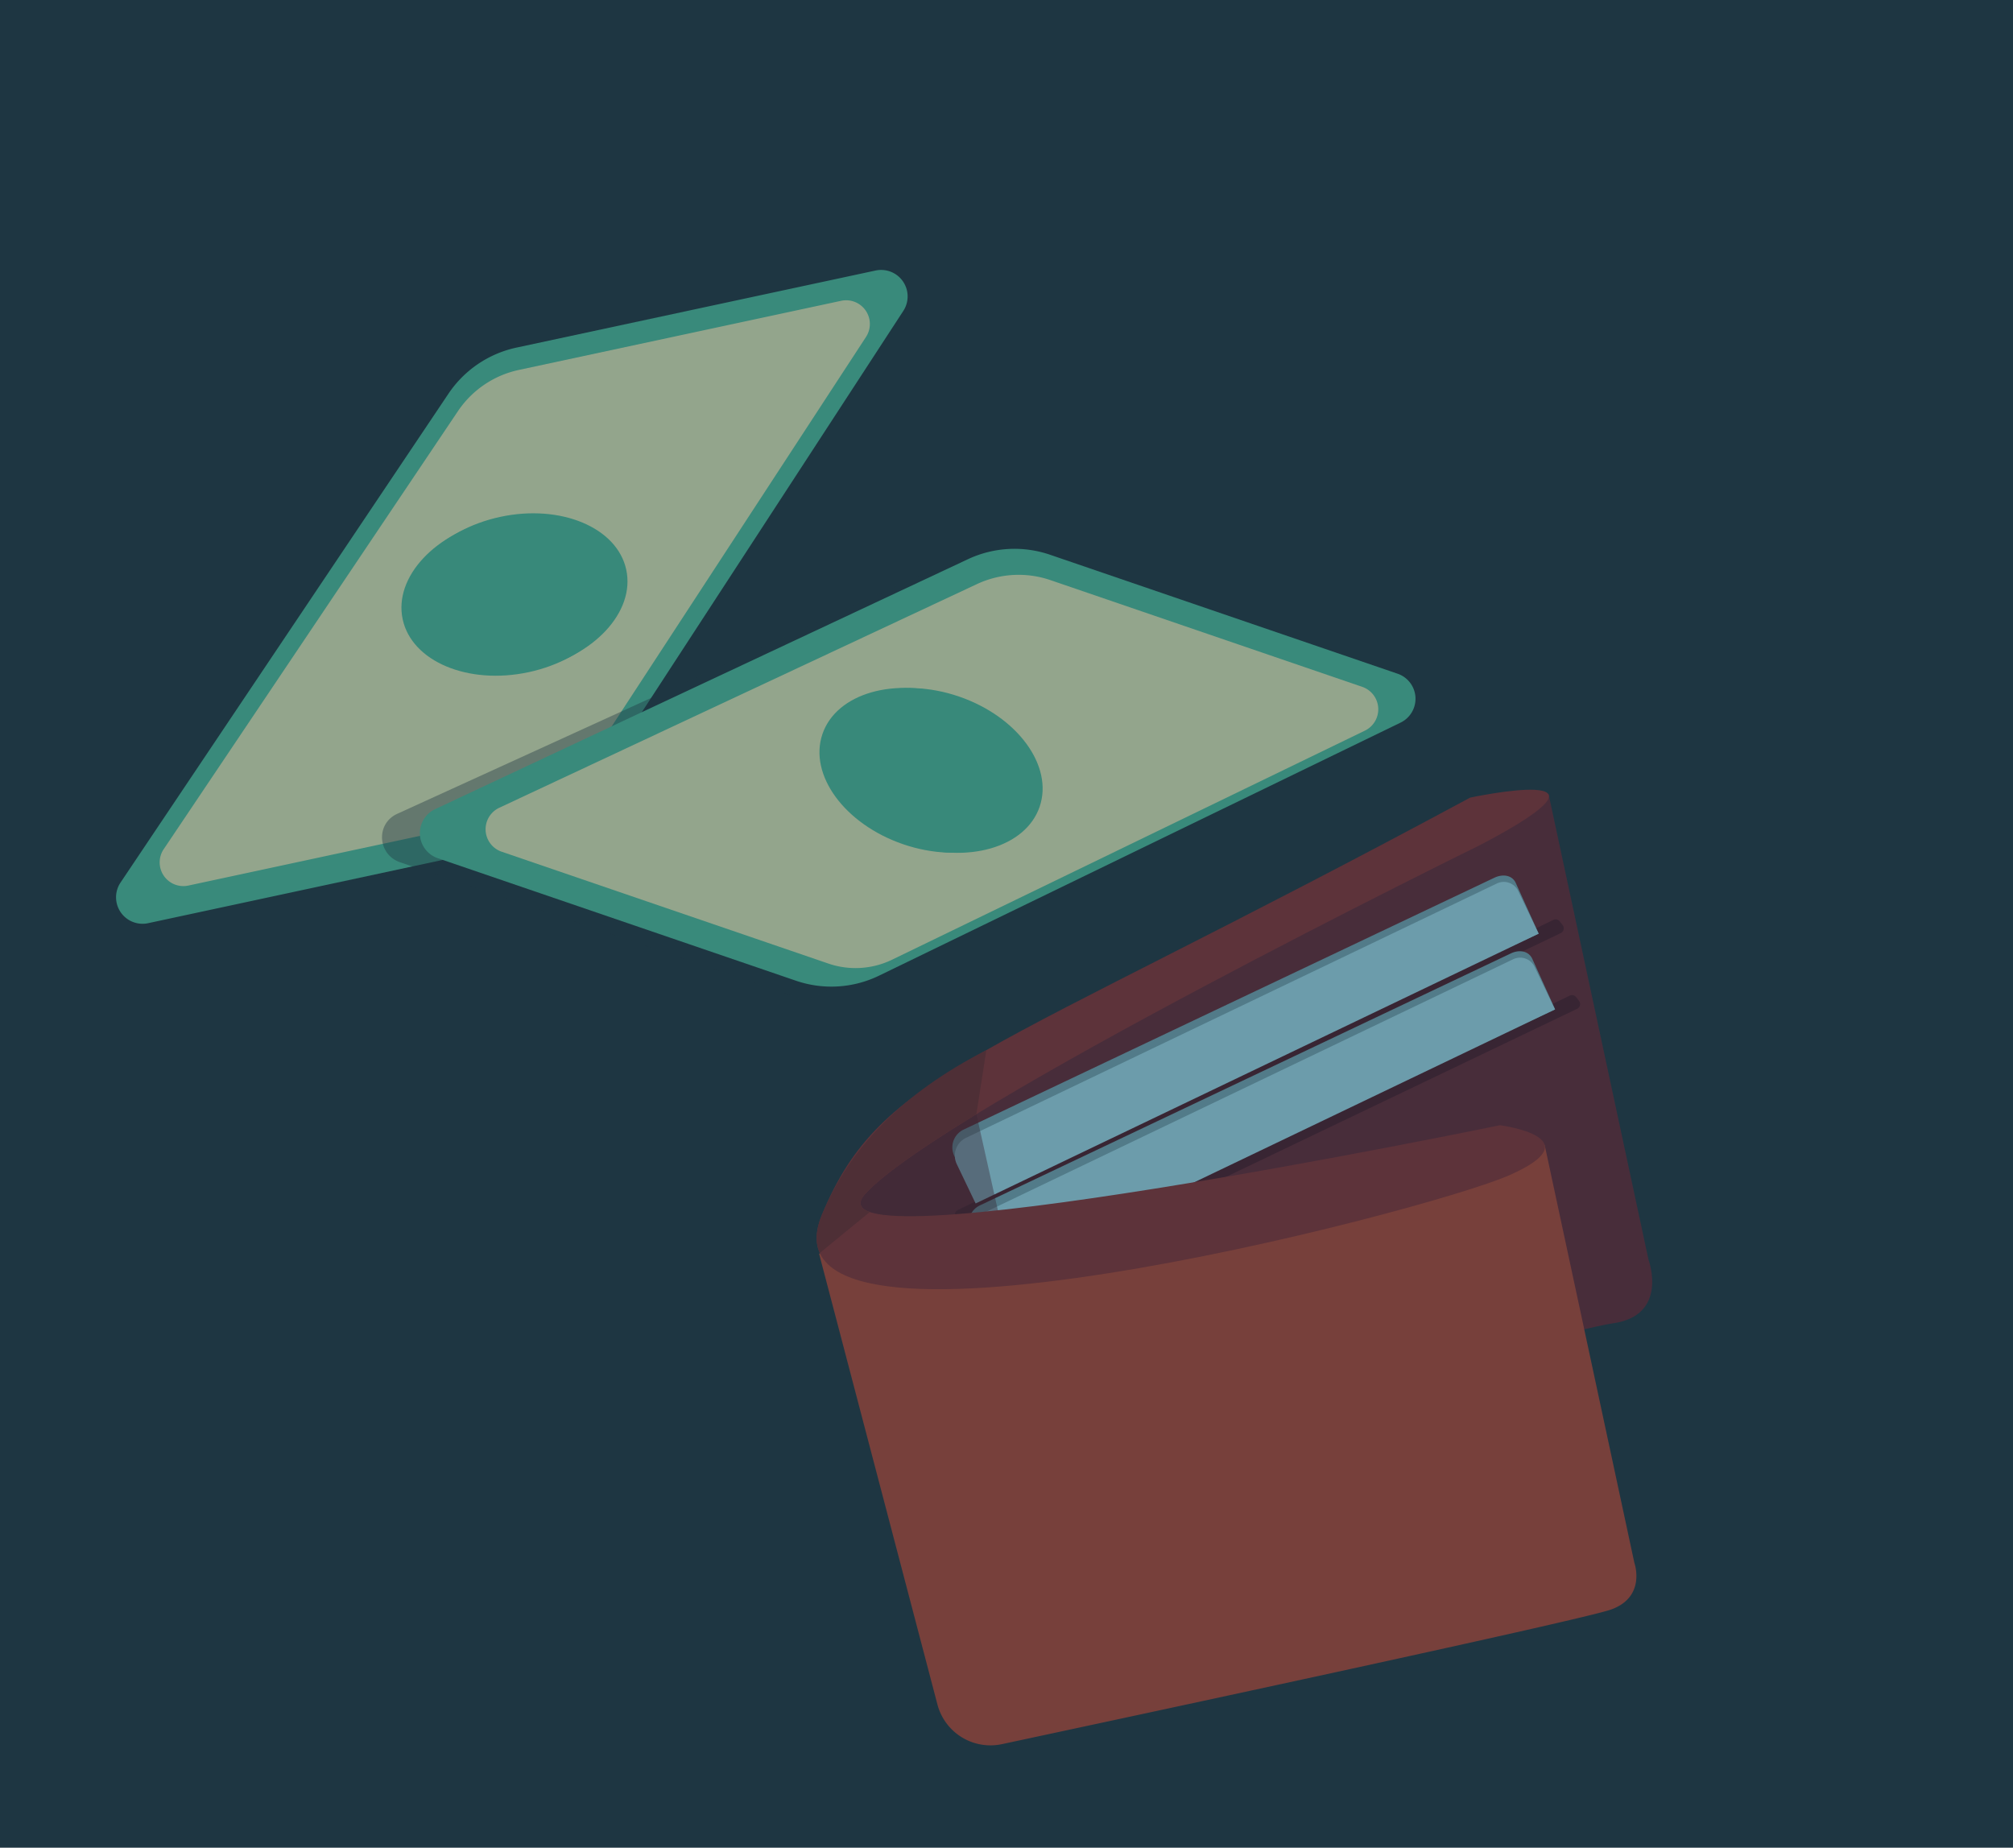 <svg xmlns="http://www.w3.org/2000/svg" viewBox="0 0 807.72 741.33"><defs><style>.cls-1,.cls-14,.cls-6{fill:#1f3742;}.cls-2{fill:#632836;}.cls-3{fill:#4abe9e;}.cls-4{fill:#dceab9;}.cls-5{fill:#48bd9d;}.cls-11,.cls-6{opacity:0.4;}.cls-7{fill:#491c2a;}.cls-8{fill:#72a7b4;}.cls-9{fill:#9ddbec;}.cls-10{fill:#ae4737;}.cls-11{fill:#491d2a;}.cls-12{fill:#843235;}.cls-13{fill:#6c2b2f;}.cls-14{opacity:0.38;}</style></defs><title>Asset 4</title><g id="Layer_2" data-name="Layer 2"><g id="Layer_1-2" data-name="Layer 1"><rect class="cls-1" width="807.72" height="741.33"/><path class="cls-2" d="M621.34,318.49,661.46,505.4s8.31,22.44-14.37,25.58-264.3,70.58-264.3,70.58L341.44,477.42,390,438.83Z"/><path class="cls-3" d="M48.37,354.1,179.92,158a44,44,0,0,1,27.32-18.53l144.11-30.93a10.63,10.63,0,0,1,11.12,16.19l-127,194.87a43.85,43.85,0,0,1-27.52,18.92L59.41,370.42A10.63,10.63,0,0,1,48.37,354.1Z"/><path class="cls-4" d="M65.69,340.71,183.73,165a39.4,39.4,0,0,1,24.46-16.57L337.48,120.7a9.52,9.52,0,0,1,10,14.51L232.18,311.74a33.59,33.59,0,0,1-21.09,14.49L75.58,355.32A9.51,9.51,0,0,1,65.69,340.71Z"/><ellipse class="cls-5" cx="207.31" cy="238.06" rx="44.97" ry="31.36" transform="translate(-45.35 48.82) rotate(-12.12)"/><ellipse class="cls-5" cx="205.53" cy="239.06" rx="44.97" ry="31.36" transform="translate(-45.6 48.46) rotate(-12.12)"/><path class="cls-6" d="M159.38,326.54,386.63,222.82a10.84,10.84,0,0,1,8-.38L548.77,275c9.08,3.09,9.94,15.38,1.36,19.43L327.37,399.64a10.87,10.87,0,0,1-8.14.45L160.61,346C151.47,342.92,150.69,330.51,159.38,326.54Z"/><path class="cls-3" d="M174.58,324.67,388.35,224.39a44,44,0,0,1,33-1.8l139.45,47.73A10.63,10.63,0,0,1,562,289.93L352.68,391.49a43.81,43.81,0,0,1-33.33,2L175.64,344.34A10.63,10.63,0,0,1,174.58,324.67Z"/><path class="cls-4" d="M200.32,324.11,392,234.36a39.46,39.46,0,0,1,29.5-1.59l125.1,42.82a9.52,9.52,0,0,1,1.07,17.57L357.94,385.07a33.63,33.63,0,0,1-25.54,1.55L201.27,341.73A9.52,9.52,0,0,1,200.32,324.11Z"/><ellipse class="cls-5" cx="374.59" cy="309.11" rx="31.36" ry="44.97" transform="translate(-39.17 563.4) rotate(-71.1)"/><ellipse class="cls-5" cx="372.54" cy="309.05" rx="31.36" ry="44.97" transform="translate(-40.5 561.42) rotate(-71.1)"/><path class="cls-7" d="M623.26,369.09,384.32,485.51a2.12,2.12,0,0,0,0,3.8h0a2.11,2.11,0,0,0,1.85,0L626.26,374.4a2.12,2.12,0,0,0,.75-3.21l-1.16-1.5A2.1,2.1,0,0,0,623.26,369.09Z"/><path class="cls-8" d="M599.62,352.18l-213,101.07a7.89,7.89,0,0,0-3.71,10.54l7.57,15.81,226.92-105-9.23-20.4C606.64,351,602.81,350.65,599.62,352.18Z"/><path class="cls-9" d="M381.6,404.54H617.8a6.41,6.41,0,0,1,6.41,6.41v19a0,0,0,0,1,0,0H373.7a0,0,0,0,1,0,0V412.44A7.9,7.9,0,0,1,381.6,404.54Z" transform="translate(-131.32 256.6) rotate(-25.6)"/><path class="cls-7" d="M629.81,399.49,390.88,515.91a2.11,2.11,0,0,0,0,3.79h0a2.11,2.11,0,0,0,1.85,0l240.1-114.92a2.12,2.12,0,0,0,.75-3.21l-1.16-1.49A2.12,2.12,0,0,0,629.81,399.49Z"/><path class="cls-8" d="M606.18,382.57l-213,101.08a7.88,7.88,0,0,0-3.71,10.53L397,510,624,405l-9.23-20.41C613.2,381.39,609.37,381,606.18,382.57Z"/><path class="cls-9" d="M388.16,434.93h236.2a6.41,6.41,0,0,1,6.41,6.41v19a0,0,0,0,1,0,0H380.26a0,0,0,0,1,0,0V442.83a7.9,7.9,0,0,1,7.9-7.9Z" transform="translate(-143.81 262.42) rotate(-25.6)"/><path class="cls-10" d="M619.79,459.34l36,167.71s4.92,13.68-9.4,18.77c-11.81,4.19-184.2,41.12-244.38,54a22,22,0,0,1-25.87-15.94L328.65,503Z"/><polygon class="cls-11" points="389.95 438.83 403.86 501.1 341.14 501.1 341.44 477.42 389.95 438.83"/><path class="cls-12" d="M593.83,339.1S379.36,444.42,347.39,478.79c-29.12,31.3,254.49-27.31,254.49-27.31s37.85,4.95,3.89,20-304.41,84.77-276,16c23.9-57.9,63.46-61.54,260.14-167.45C589.9,320.05,658.34,305.36,593.83,339.1Z"/><path class="cls-13" d="M349,486.31h0c-4.17-1.44-5-3.87-1.63-7.52,7.15-7.69,23.43-18.92,44.4-31.74l4-25.7c-34.05,17.48-55,39.44-66,66.15-2.54,6.14-2.68,11.17-.83,15.24Z"/><rect class="cls-14" width="807.72" height="741.33"/></g></g></svg>